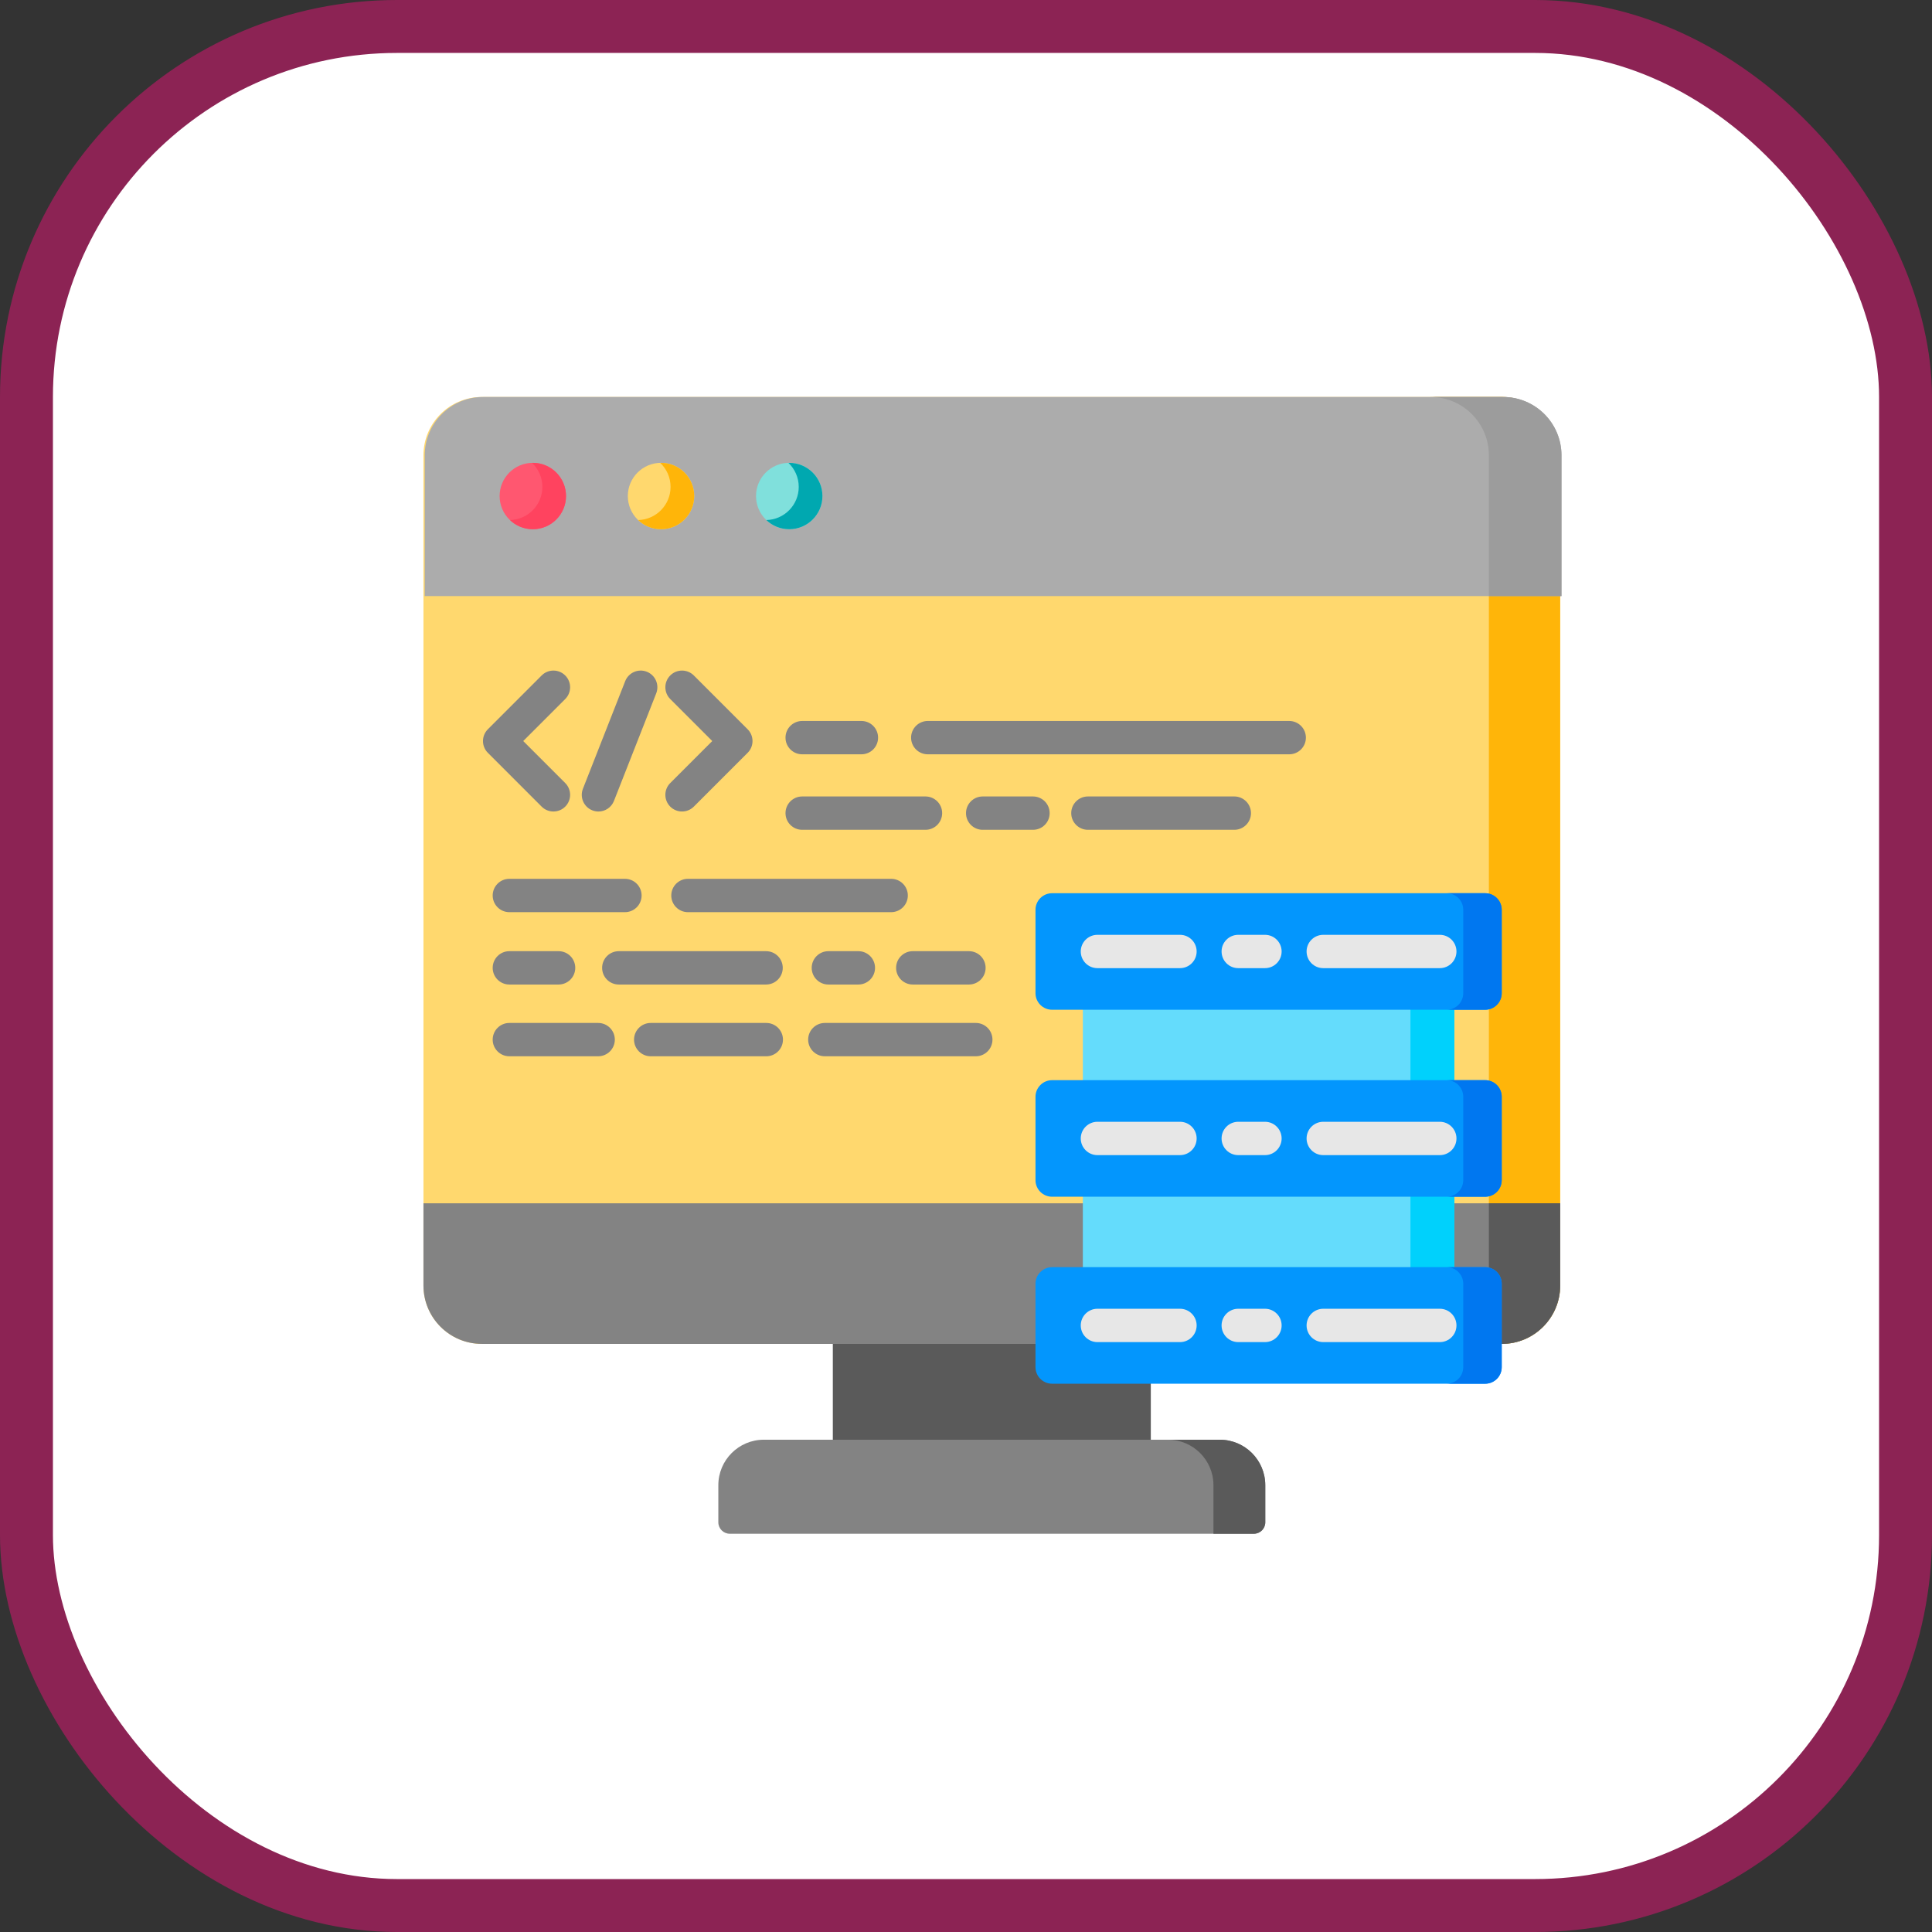 <?xml version="1.0" encoding="UTF-8"?>
<svg width="73px" height="73px" viewBox="0 0 73 73" version="1.1" xmlns="http://www.w3.org/2000/svg" xmlns:xlink="http://www.w3.org/1999/xlink">
    <rect x="0" y="0" width="73" height="73" fill="#333333" stroke="none"/>
    <!-- Generator: Sketch 51.3 (57544) - http://www.bohemiancoding.com/sketch -->
    <title>progressive-webapps/audits/chrome-devtools</title>
    <desc>Created with Sketch.</desc>
    <defs></defs>
    <g id="progressive-webapps/audits/chrome-devtools" stroke="none" stroke-width="1" fill="none" fill-rule="evenodd">
        <g id="container" transform="translate(2, 2)" fill="#FFFFFF" fill-rule="nonzero" stroke="#8C2354" stroke-width="2">
            <rect id="mask" x="-1" y="-1" width="71" height="71" rx="14"></rect>
        </g>
        <g id="data-(1)" transform="translate(16, 15)" fill-rule="nonzero">
            <polygon id="Shape" fill="#5A5A5A" points="15.468 35.081 27.483 35.081 27.483 40.054 15.468 40.054"></polygon>
            <path d="M40.746,35.778 L2.205,35.778 C0.987,35.778 -2.84217094e-14,34.791 -2.84217094e-14,33.573 L-2.84217094e-14,2.205 C-2.84217094e-14,0.987 0.987,-2.84217094e-14 2.205,-2.84217094e-14 L40.746,-2.84217094e-14 C41.963,-2.84217094e-14 42.95,0.987 42.95,2.205 L42.95,33.573 C42.95,34.791 41.963,35.778 40.746,35.778 Z" id="Shape" fill="#FFD86E"></path>
            <path d="M42.951,2.205 L42.951,33.573 C42.951,34.791 41.964,35.778 40.746,35.778 L38.052,35.778 C39.27,35.778 40.257,34.791 40.257,33.573 L40.257,2.205 C40.257,0.987 39.27,0 38.052,0 L40.746,0 C41.964,0 42.951,0.987 42.951,2.205 Z" id="Shape" fill="#FFB509"></path>
            <path d="M42.95,30.466 L0,30.466 L0,33.573 C0,34.791 0.987,35.778 2.205,35.778 L40.746,35.778 C41.963,35.778 42.95,34.791 42.95,33.573 L42.95,30.466 Z" id="Shape" fill="#838383"></path>
            <path d="M42.951,30.465 L42.951,33.573 C42.951,34.791 41.964,35.778 40.746,35.778 L38.052,35.778 C39.27,35.778 40.257,34.791 40.257,33.573 L40.257,30.465 L42.951,30.465 Z" id="Shape" fill="#5A5A5A"></path>
            <path d="M43,7.522 L0.048,7.522 L0.048,2.205 C0.048,0.987 1.035,0 2.252,0 L40.795,0 C42.013,0 43,0.987 43,2.205 L43,7.522 Z" id="Shape" fill="#ACACAC"></path>
            <path d="M43,2.205 L43,7.522 L40.257,7.522 L40.257,2.205 C40.257,0.987 39.27,0 38.052,0 L40.795,0 C42.013,0 43,0.987 43,2.205 Z" id="Shape" fill="#9C9C9C"></path>
            <path d="M31.376,42.952 L11.574,42.952 C11.336,42.952 11.142,42.758 11.142,42.52 L11.142,41.119 C11.142,40.169 11.912,39.399 12.862,39.399 L30.088,39.399 C31.038,39.399 31.808,40.169 31.808,41.119 L31.808,42.52 C31.808,42.758 31.615,42.952 31.376,42.952 Z" id="Shape" fill="#838383"></path>
            <path d="M31.808,41.119 L31.808,42.52 C31.808,42.759 31.615,42.952 31.376,42.952 L29.85,42.952 L29.85,41.119 C29.85,40.17 29.08,39.399 28.131,39.399 L30.089,39.399 C31.038,39.399 31.808,40.169 31.808,41.119 Z" id="Shape" fill="#5A5A5A"></path>
            <g id="Group" transform="translate(2.184, 10.33)" fill="#838383">
                <path d="M2.728,5.332 C2.566,5.332 2.405,5.271 2.282,5.148 L0.25,3.115 C0.004,2.87 0.004,2.471 0.25,2.225 L2.282,0.192 C2.528,-0.054 2.927,-0.054 3.173,0.192 C3.419,0.438 3.419,0.837 3.173,1.083 L1.586,2.67 L3.173,4.257 C3.419,4.503 3.419,4.902 3.173,5.148 C3.05,5.271 2.889,5.332 2.728,5.332 Z" id="Shape"></path>
                <path d="M7.587,5.332 C7.426,5.332 7.264,5.271 7.141,5.148 C6.895,4.902 6.895,4.503 7.141,4.257 L8.728,2.67 L7.141,1.083 C6.895,0.837 6.895,0.438 7.141,0.192 C7.387,-0.054 7.786,-0.054 8.032,0.192 L10.065,2.225 C10.311,2.471 10.311,2.87 10.065,3.115 L8.032,5.148 C7.909,5.271 7.748,5.332 7.587,5.332 Z" id="Shape"></path>
                <path d="M4.428,5.333 C4.351,5.333 4.273,5.319 4.198,5.289 C3.874,5.162 3.714,4.796 3.842,4.472 L5.439,0.407 C5.566,0.084 5.932,-0.076 6.255,0.051 C6.579,0.178 6.738,0.544 6.611,0.868 L5.014,4.933 C4.917,5.181 4.679,5.333 4.428,5.333 Z" id="Shape"></path>
                <path d="M5.429,9.136 L1.062,9.136 C0.714,9.136 0.432,8.854 0.432,8.506 C0.432,8.158 0.714,7.876 1.062,7.876 L5.429,7.876 C5.777,7.876 6.059,8.158 6.059,8.506 C6.059,8.854 5.777,9.136 5.429,9.136 Z" id="Shape"></path>
                <path d="M15.488,9.136 L7.81,9.136 C7.462,9.136 7.18,8.854 7.18,8.506 C7.18,8.158 7.462,7.876 7.81,7.876 L15.488,7.876 C15.836,7.876 16.118,8.158 16.118,8.506 C16.118,8.854 15.836,9.136 15.488,9.136 Z" id="Shape"></path>
                <path d="M2.922,11.87 L1.062,11.87 C0.714,11.87 0.432,11.588 0.432,11.24 C0.432,10.892 0.714,10.61 1.062,10.61 L2.922,10.61 C3.27,10.61 3.552,10.892 3.552,11.24 C3.552,11.588 3.27,11.87 2.922,11.87 Z" id="Shape"></path>
                <path d="M14.249,11.87 L13.116,11.87 C12.769,11.87 12.486,11.588 12.486,11.24 C12.486,10.892 12.769,10.61 13.116,10.61 L14.249,10.61 C14.597,10.61 14.879,10.892 14.879,11.24 C14.879,11.588 14.597,11.87 14.249,11.87 Z" id="Shape"></path>
                <path d="M10.762,11.87 L5.197,11.87 C4.849,11.87 4.567,11.588 4.567,11.24 C4.567,10.892 4.849,10.61 5.197,10.61 L10.762,10.61 C11.11,10.61 11.392,10.892 11.392,11.24 C11.392,11.588 11.11,11.87 10.762,11.87 Z" id="Shape"></path>
                <path d="M18.427,11.87 L16.305,11.87 C15.957,11.87 15.675,11.588 15.675,11.24 C15.675,10.892 15.957,10.61 16.305,10.61 L18.427,10.61 C18.775,10.61 19.057,10.892 19.057,11.24 C19.057,11.588 18.775,11.87 18.427,11.87 Z" id="Shape"></path>
                <path d="M14.365,3.171 L12.126,3.171 C11.778,3.171 11.496,2.89 11.496,2.542 C11.496,2.194 11.778,1.912 12.126,1.912 L14.365,1.912 C14.713,1.912 14.994,2.194 14.994,2.542 C14.994,2.89 14.713,3.171 14.365,3.171 Z" id="Shape"></path>
                <path d="M30.529,3.171 L16.871,3.171 C16.524,3.171 16.241,2.89 16.241,2.542 C16.241,2.194 16.524,1.912 16.871,1.912 L30.529,1.912 C30.876,1.912 31.159,2.194 31.159,2.542 C31.159,2.89 30.876,3.171 30.529,3.171 Z" id="Shape"></path>
                <path d="M28.454,6.024 L22.922,6.024 C22.574,6.024 22.292,5.742 22.292,5.394 C22.292,5.046 22.574,4.764 22.922,4.764 L28.454,4.764 C28.802,4.764 29.084,5.046 29.084,5.394 C29.084,5.742 28.802,6.024 28.454,6.024 Z" id="Shape"></path>
                <path d="M20.847,6.024 L18.946,6.024 C18.598,6.024 18.316,5.742 18.316,5.394 C18.316,5.046 18.598,4.764 18.946,4.764 L20.847,4.764 C21.196,4.764 21.477,5.046 21.477,5.394 C21.477,5.742 21.196,6.024 20.847,6.024 Z" id="Shape"></path>
                <path d="M16.785,6.024 L12.126,6.024 C11.778,6.024 11.496,5.742 11.496,5.394 C11.496,5.046 11.778,4.764 12.126,4.764 L16.785,4.764 C17.133,4.764 17.415,5.046 17.415,5.394 C17.415,5.742 17.133,6.024 16.785,6.024 Z" id="Shape"></path>
                <path d="M10.77,14.581 L6.403,14.581 C6.055,14.581 5.773,14.299 5.773,13.952 C5.773,13.604 6.055,13.322 6.403,13.322 L10.77,13.322 C11.118,13.322 11.4,13.604 11.4,13.952 C11.4,14.299 11.118,14.581 10.77,14.581 Z" id="Shape"></path>
                <path d="M4.417,14.581 L1.062,14.581 C0.714,14.581 0.432,14.299 0.432,13.952 C0.432,13.604 0.714,13.322 1.062,13.322 L4.417,13.322 C4.765,13.322 5.047,13.604 5.047,13.952 C5.047,14.299 4.765,14.581 4.417,14.581 Z" id="Shape"></path>
                <path d="M18.687,14.581 L12.982,14.581 C12.634,14.581 12.352,14.299 12.352,13.952 C12.352,13.604 12.634,13.322 12.982,13.322 L18.687,13.322 C19.035,13.322 19.316,13.604 19.316,13.952 C19.316,14.299 19.035,14.581 18.687,14.581 Z" id="Shape"></path>
            </g>
            <polygon id="Shape" fill="#64DCFC" points="24.915 22.121 38.953 22.121 38.953 26.875 24.915 26.875"></polygon>
            <polygon id="Shape" fill="#64DCFC" points="24.915 29.468 38.953 29.468 38.953 33.876 24.915 33.876"></polygon>
            <polygon id="Shape" fill="#00D1FC" points="37.293 22.121 38.953 22.121 38.953 26.875 37.293 26.875"></polygon>
            <polygon id="Shape" fill="#00D1FC" points="37.293 29.468 38.953 29.468 38.953 33.876 37.293 33.876"></polygon>
            <path d="M40.116,23.153 L23.753,23.153 C23.407,23.153 23.126,22.873 23.126,22.527 L23.126,19.376 C23.126,19.03 23.407,18.75 23.753,18.75 L40.116,18.75 C40.462,18.75 40.742,19.03 40.742,19.376 L40.742,22.527 C40.742,22.873 40.462,23.153 40.116,23.153 Z" id="Shape" fill="#0396FD"></path>
            <path d="M40.116,30.218 L23.753,30.218 C23.407,30.218 23.126,29.938 23.126,29.592 L23.126,26.441 C23.126,26.095 23.407,25.814 23.753,25.814 L40.116,25.814 C40.462,25.814 40.742,26.095 40.742,26.441 L40.742,29.592 C40.742,29.938 40.462,30.218 40.116,30.218 Z" id="Shape" fill="#0396FD"></path>
            <path d="M40.116,37.283 L23.753,37.283 C23.407,37.283 23.126,37.003 23.126,36.657 L23.126,33.506 C23.126,33.16 23.407,32.879 23.753,32.879 L40.116,32.879 C40.462,32.879 40.742,33.16 40.742,33.506 L40.742,36.657 C40.742,37.003 40.462,37.283 40.116,37.283 Z" id="Shape" fill="#0396FD"></path>
            <path d="M40.742,19.376 L40.742,22.527 C40.742,22.873 40.462,23.153 40.116,23.153 L38.662,23.153 C39.008,23.153 39.288,22.873 39.288,22.527 L39.288,19.376 C39.288,19.03 39.008,18.75 38.662,18.75 L40.116,18.75 C40.462,18.75 40.742,19.03 40.742,19.376 Z" id="Shape" fill="#0077F0"></path>
            <path d="M40.742,26.441 L40.742,29.591 C40.742,29.938 40.462,30.218 40.116,30.218 L38.662,30.218 C39.008,30.218 39.288,29.938 39.288,29.591 L39.288,26.441 C39.288,26.095 39.008,25.814 38.662,25.814 L40.116,25.814 C40.462,25.814 40.742,26.095 40.742,26.441 Z" id="Shape" fill="#0077F0"></path>
            <path d="M40.742,33.506 L40.742,36.657 C40.742,37.003 40.462,37.283 40.116,37.283 L38.662,37.283 C39.008,37.283 39.288,37.003 39.288,36.657 L39.288,33.506 C39.288,33.16 39.008,32.88 38.662,32.88 L40.116,32.88 C40.462,32.88 40.742,33.16 40.742,33.506 Z" id="Shape" fill="#0077F0"></path>
            <path d="M28.585,21.581 L25.466,21.581 C25.118,21.581 24.836,21.3 24.836,20.951 C24.836,20.604 25.118,20.322 25.466,20.322 L28.586,20.322 C28.933,20.322 29.215,20.604 29.215,20.951 C29.215,21.3 28.933,21.581 28.585,21.581 Z" id="Shape" fill="#E7E7E7"></path>
            <path d="M38.403,21.581 L33.999,21.581 C33.651,21.581 33.369,21.3 33.369,20.951 C33.369,20.604 33.651,20.322 33.999,20.322 L38.403,20.322 C38.751,20.322 39.032,20.604 39.032,20.951 C39.032,21.3 38.751,21.581 38.403,21.581 Z" id="Shape" fill="#E7E7E7"></path>
            <path d="M31.797,21.581 L30.787,21.581 C30.439,21.581 30.157,21.3 30.157,20.951 C30.157,20.604 30.439,20.322 30.787,20.322 L31.797,20.322 C32.145,20.322 32.426,20.604 32.426,20.951 C32.426,21.3 32.144,21.581 31.797,21.581 Z" id="Shape" fill="#E7E7E7"></path>
            <path d="M28.585,28.646 L25.466,28.646 C25.118,28.646 24.836,28.364 24.836,28.016 C24.836,27.669 25.118,27.386 25.466,27.386 L28.586,27.386 C28.933,27.386 29.215,27.669 29.215,28.016 C29.215,28.364 28.933,28.646 28.585,28.646 Z" id="Shape" fill="#E7E7E7"></path>
            <path d="M38.403,28.646 L33.999,28.646 C33.651,28.646 33.369,28.364 33.369,28.016 C33.369,27.669 33.651,27.386 33.999,27.386 L38.403,27.386 C38.751,27.386 39.032,27.669 39.032,28.016 C39.032,28.364 38.751,28.646 38.403,28.646 Z" id="Shape" fill="#E7E7E7"></path>
            <path d="M31.797,28.646 L30.787,28.646 C30.439,28.646 30.157,28.364 30.157,28.016 C30.157,27.669 30.439,27.386 30.787,27.386 L31.797,27.386 C32.145,27.386 32.426,27.669 32.426,28.016 C32.426,28.364 32.144,28.646 31.797,28.646 Z" id="Shape" fill="#E7E7E7"></path>
            <path d="M28.585,35.711 L25.466,35.711 C25.118,35.711 24.836,35.429 24.836,35.081 C24.836,34.733 25.118,34.451 25.466,34.451 L28.586,34.451 C28.933,34.451 29.215,34.733 29.215,35.081 C29.215,35.429 28.933,35.711 28.585,35.711 Z" id="Shape" fill="#E7E7E7"></path>
            <path d="M38.403,35.711 L33.999,35.711 C33.651,35.711 33.369,35.429 33.369,35.081 C33.369,34.733 33.651,34.451 33.999,34.451 L38.403,34.451 C38.751,34.451 39.032,34.733 39.032,35.081 C39.032,35.429 38.751,35.711 38.403,35.711 Z" id="Shape" fill="#E7E7E7"></path>
            <path d="M31.797,35.711 L30.787,35.711 C30.439,35.711 30.157,35.429 30.157,35.081 C30.157,34.733 30.439,34.451 30.787,34.451 L31.797,34.451 C32.145,34.451 32.426,34.733 32.426,35.081 C32.426,35.429 32.144,35.711 31.797,35.711 Z" id="Shape" fill="#E7E7E7"></path>
            <path d="M5.387,3.743 C5.387,4.435 4.825,4.997 4.133,4.997 C3.44,4.997 2.878,4.435 2.878,3.743 C2.878,3.05 3.44,2.488 4.133,2.488 C4.825,2.488 5.387,3.05 5.387,3.743 Z" id="Shape" fill="#FF5770"></path>
            <path d="M10.231,3.743 C10.231,4.435 9.669,4.997 8.976,4.997 C8.284,4.997 7.722,4.435 7.722,3.743 C7.722,3.05 8.284,2.488 8.976,2.488 C9.669,2.488 10.231,3.05 10.231,3.743 Z" id="Shape" fill="#FFD86E"></path>
            <path d="M15.075,3.743 C15.075,4.435 14.513,4.997 13.82,4.997 C13.127,4.997 12.566,4.435 12.566,3.743 C12.566,3.05 13.127,2.488 13.82,2.488 C14.513,2.488 15.075,3.05 15.075,3.743 Z" id="Shape" fill="#80E0DC"></path>
            <path d="M5.386,3.743 C5.386,4.435 4.825,4.996 4.133,4.996 C3.798,4.996 3.493,4.865 3.268,4.65 C3.946,4.635 4.493,4.08 4.493,3.397 C4.493,3.04 4.343,2.718 4.104,2.49 C4.113,2.489 4.124,2.489 4.133,2.489 C4.825,2.489 5.386,3.05 5.386,3.743 Z" id="Shape" fill="#FF435F"></path>
            <path d="M10.23,3.743 C10.23,4.435 9.669,4.996 8.976,4.996 C8.641,4.996 8.337,4.865 8.111,4.65 C8.79,4.635 9.337,4.08 9.337,3.397 C9.337,3.04 9.187,2.718 8.948,2.49 C8.957,2.489 8.967,2.489 8.976,2.489 C9.67,2.489 10.23,3.05 10.23,3.743 Z" id="Shape" fill="#FFB509"></path>
            <path d="M15.075,3.743 C15.075,4.435 14.513,4.996 13.82,4.996 C13.485,4.996 13.181,4.865 12.955,4.65 C13.634,4.635 14.18,4.08 14.18,3.397 C14.18,3.04 14.03,2.718 13.791,2.49 C13.8,2.489 13.811,2.489 13.82,2.489 C14.513,2.489 15.075,3.05 15.075,3.743 Z" id="Shape" fill="#00A8B0"></path>
        </g>
    </g>
</svg>